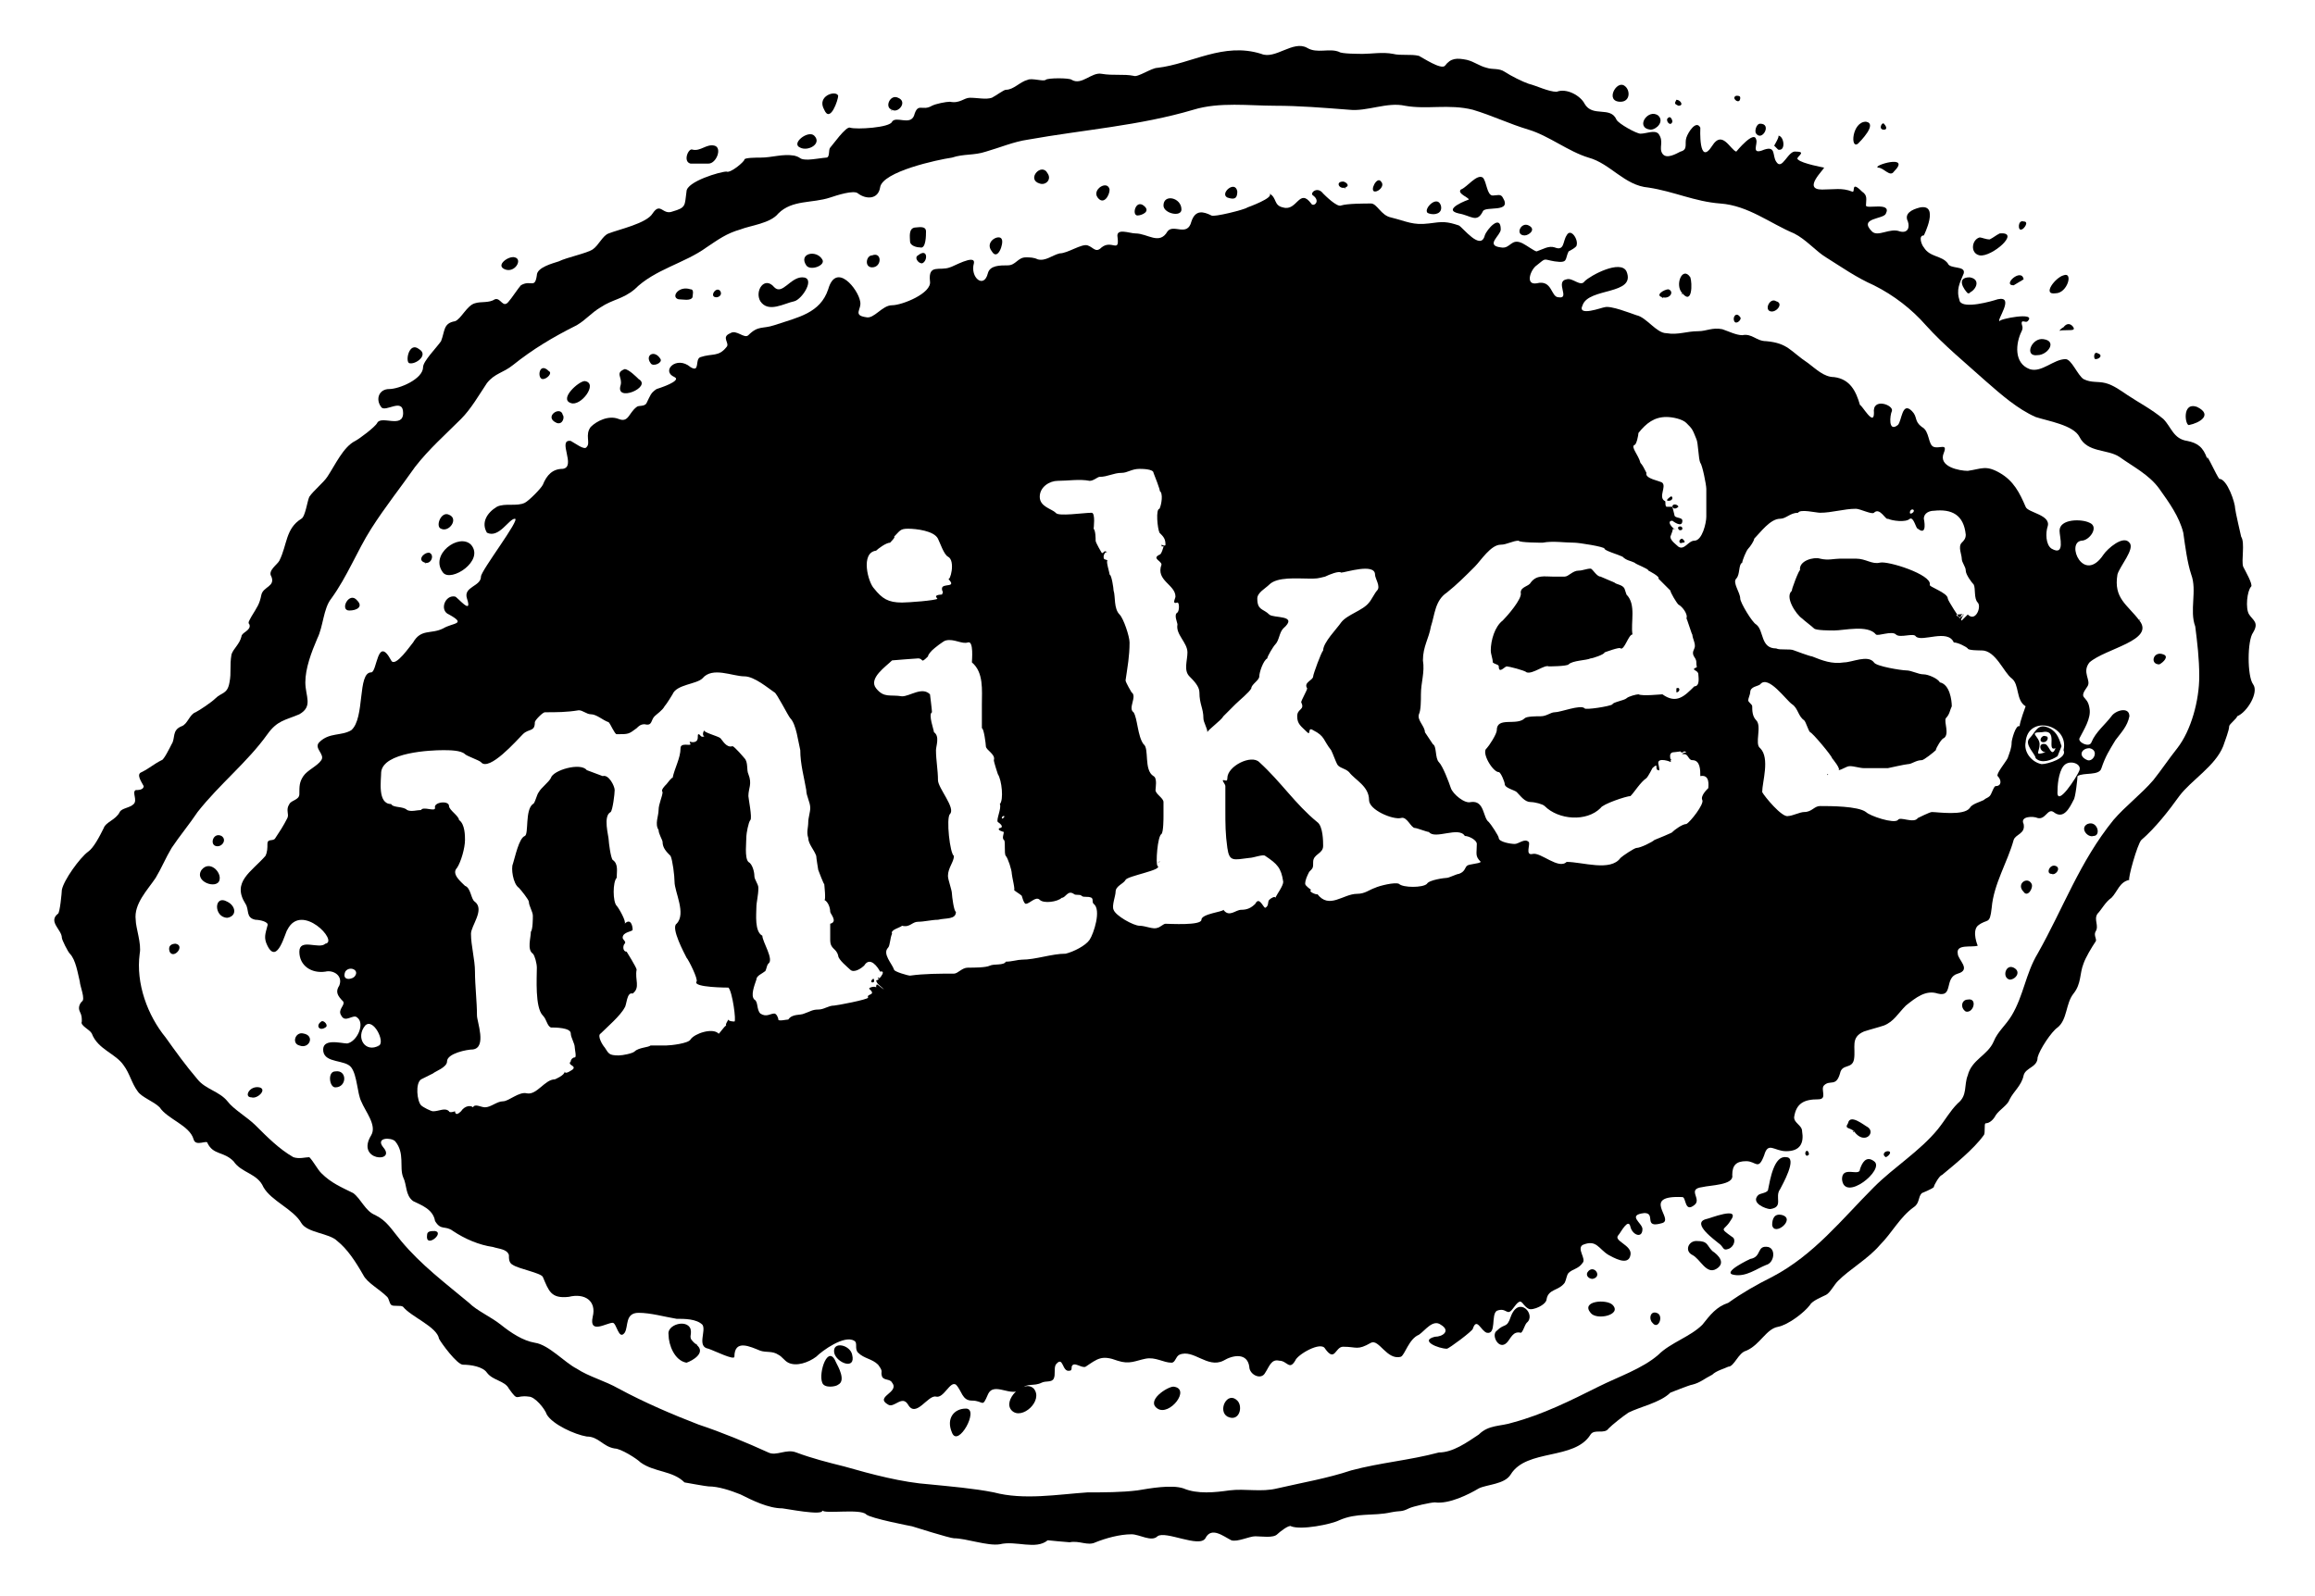 <?xml version="1.0" encoding="utf-8"?>
<!-- Generator: Adobe Illustrator 18.0.0, SVG Export Plug-In . SVG Version: 6.00 Build 0)  -->
<!DOCTYPE svg PUBLIC "-//W3C//DTD SVG 1.1//EN" "http://www.w3.org/Graphics/SVG/1.1/DTD/svg11.dtd">
<svg version="1.1" xmlns="http://www.w3.org/2000/svg" xmlns:xlink="http://www.w3.org/1999/xlink" x="0px" y="0px"
	 viewBox="0 0 116 80" enable-background="new 0 0 116 80" xml:space="preserve">
<g id="Layer_1">
	<g>
		<path d="M83.3,14.9c0.4,0.1,0.6-0.3,0.3-0.4C83.4,14.5,82.9,14.8,83.3,14.9C83.4,15,83.2,14.9,83.3,14.9z"/>
		<path d="M20.5,18.2c0.3,0.1,1-0.4,0.5-0.7C20.5,17.1,20.3,18.1,20.5,18.2z"/>
		<path d="M84.3,14.7c0.5,0.6,0.5-0.5,0.4-0.8C84.3,13.3,83.9,14.3,84.3,14.7C84.3,14.8,84.2,14.7,84.3,14.7z"/>
		<path d="M73.1,10.7c0.6,0.1,0.9,0.5,1.2-0.1c0.1-0.3,1.5,0.1,1-0.7c-0.1-0.2-0.3-0.1-0.5-0.1c-0.3,0-0.3-0.7-0.5-0.9
			c-0.3-0.2-0.8,0.5-1.1,0.6C73,9.7,73.6,9.9,73.6,10C73.6,10,72.2,10.5,73.1,10.7C73.2,10.7,73,10.7,73.1,10.7z"/>
		<path d="M76.4,11.8c0.2,0,0.6-0.3,0.2-0.5C76.2,11.1,75.9,11.8,76.4,11.8C76.4,11.8,76.2,11.8,76.4,11.8z"/>
		<path d="M71.6,10.7c0.3,0.1,0.7,0,0.6-0.4C72,9.7,71.2,10.6,71.6,10.7C71.7,10.8,71.6,10.7,71.6,10.7z"/>
		<path d="M88.7,15.6c0.3,0.1,0.7-0.4,0.3-0.5C88.7,14.9,88.4,15.5,88.7,15.6C88.9,15.7,88.7,15.6,88.7,15.6z"/>
		<path d="M10.8,42.4c0.3,0.1,0.6-0.3,0.3-0.5C10.7,41.7,10.5,42.3,10.8,42.4C10.9,42.4,10.8,42.4,10.8,42.4z"/>
		<path d="M8.8,47.3c-0.2,0-0.4,0.1-0.3,0.4C8.7,48.1,9.3,47.4,8.8,47.3C8.8,47.3,8.9,47.3,8.8,47.3z"/>
		<path d="M11,44.1c0.1-0.4-0.5-1-0.9-0.5C9.7,44.2,10.9,44.6,11,44.1z"/>
		<path d="M68.9,9.6c0.2,0,0.5-0.3,0.3-0.5C69,8.8,68.6,9.6,68.9,9.6C69,9.6,68.9,9.6,68.9,9.6z"/>
		<path d="M11.4,45.2c-0.7-0.4-0.7,0.8,0,0.8C11.9,45.9,11.8,45.4,11.4,45.2z"/>
		<path d="M86.9,16.1c0.1,0.2,0.4-0.1,0.3-0.2C87,15.6,86.8,15.9,86.9,16.1C86.9,16.1,86.9,16.1,86.9,16.1z"/>
		<path d="M46,12.8c-0.2,0.1,0,0.4,0.2,0.4C46.5,13.1,46.5,12.4,46,12.8C46,12.8,46.1,12.7,46,12.8z"/>
		<path d="M67.4,9.4c0.3-0.1,0-0.3-0.1-0.3C66.9,9.1,67.1,9.5,67.4,9.4C67.5,9.4,67.3,9.5,67.4,9.4z"/>
		<path d="M40.4,13.3c0.2,0.3,1,0,0.8-0.3C40.9,12.5,40,12.7,40.4,13.3C40.5,13.3,40.4,13.2,40.4,13.3z"/>
		<path d="M43.7,13.4c0.5,0,0.5-0.8,0-0.6C43.4,12.8,43.3,13.4,43.7,13.4C43.8,13.4,43.6,13.4,43.7,13.4z"/>
		<path d="M49.7,12.6c0.3,0.5,0.6-0.4,0.5-0.6C50.1,11.7,49.3,12.1,49.7,12.6C49.7,12.6,49.6,12.5,49.7,12.6z"/>
		<path d="M45.6,12.1c0,0.2,0.3,0.3,0.5,0.3c0.3,0.1,0.3-0.6,0.3-0.8c0-0.3-0.4-0.2-0.5-0.2C45.5,11.4,45.6,11.9,45.6,12.1z"/>
		<path d="M61.5,9.9C61.8,10,62,10,62,9.6C61.9,9,61.1,9.7,61.5,9.9C61.6,9.9,61.5,9.9,61.5,9.9z"/>
		<path d="M52.1,9.2c0.3,0.1,0.6-0.2,0.4-0.5C52.2,8.1,51.4,9,52.1,9.2C52.2,9.2,52,9.2,52.1,9.2z"/>
		<path d="M58.3,10.3c0,0.4,0.9,0.6,0.9,0.2C59.2,9.9,58.3,9.7,58.3,10.3z"/>
		<path d="M55,9.9c0.3,0.4,0.6-0.1,0.6-0.4C55.5,9,54.7,9.5,55,9.9C55,10,55,9.9,55,9.9z"/>
		<path d="M57,10.8c0.2,0,0.7-0.2,0.3-0.5C56.9,10,56.7,10.8,57,10.8C57.1,10.8,57,10.8,57,10.8z"/>
		<path d="M101.3,11.5c0.1,0,0.4-0.4,0.1-0.4C101.1,11,101.1,11.6,101.3,11.5z"/>
		<path d="M99.2,12.8c0.6,0.1,2.1-1.2,1-1.1c-0.2,0.1-0.3,0.2-0.5,0.3c-0.2,0-0.4-0.1-0.5-0.1C98.8,12,98.7,12.7,99.2,12.8z"/>
		<path d="M98.6,14.7c0.4-0.1,0.7-0.7,0.1-0.8C98,13.9,98.4,14.5,98.6,14.7C98.9,14.7,98.5,14.6,98.6,14.7z"/>
		<path d="M38.1,15.1c0.4,0.6,1.2,0.1,1.7,0c0.4-0.1,1.1-1.2,0.4-1.2c-0.6,0-1,0.9-1.4,0.5C38.3,13.8,37.8,14.6,38.1,15.1
			C38.2,15.3,38.1,15.1,38.1,15.1z"/>
		<path d="M100.9,14.3c0,0,0.5-0.3,0.5-0.3C101.3,13.4,100.3,14.3,100.9,14.3z"/>
		<path d="M93.1,7.2c0.1-0.1,1-1,0.4-1.1C92.8,6.1,92.7,7.5,93.1,7.2C93.3,7,92.9,7.3,93.1,7.2z"/>
		<path d="M94.1,8.4c0.3,0,0.6,0.5,0.8,0.2C95.8,7.7,93.8,8.3,94.1,8.4z"/>
		<path d="M94.4,6.5c0.2,0,0.1-0.2,0-0.3C94.3,6.1,94.1,6.5,94.4,6.5z"/>
		<path d="M105,18c0.2,0,0.4-0.2,0.1-0.3C104.9,17.6,104.9,18,105,18C105.1,18,105,18,105,18z"/>
		<path d="M109.7,21.3c0.5-0.1,1.2-0.5,0.4-0.9C109.3,20.1,109.5,21.4,109.7,21.3C109.9,21.3,109.6,21.3,109.7,21.3z"/>
		<path d="M25.3,13.5c0.5,0.2,0.9-0.5,0.5-0.6C25.5,12.8,24.8,13.3,25.3,13.5C25.5,13.5,25.2,13.4,25.3,13.5z"/>
		<path d="M103,14.7c0.6,0,0.9-1.1,0.4-0.9C103,13.9,102.3,14.8,103,14.7z"/>
		<path d="M102.1,17.8c0.5,0,1-0.7,0.3-0.8C101.8,16.9,101.4,17.9,102.1,17.8C102.4,17.8,101.8,17.8,102.1,17.8z"/>
		<path d="M103.4,16.4c0,0-0.2,0.1-0.2,0.2c0-0.1,0.7,0,0.7-0.1C104,16.5,103.7,16,103.4,16.4z"/>
		<path d="M44.7,5.5C45,5.7,45.5,5.1,45,4.9C44.6,4.7,44.3,5.4,44.7,5.5C44.7,5.6,44.6,5.5,44.7,5.5z"/>
		<path d="M41.3,5.5C41.6,6.2,42,5,42,4.8C41.9,4.5,40.9,4.8,41.3,5.5z"/>
		<path d="M81.2,5.1c0.5,0,0.5-0.6,0.2-0.8C81,4,80.4,5.1,81.2,5.1C81.4,5.1,81,5.1,81.2,5.1z"/>
		<path d="M34.6,8.2c0.2,0,0.7,0,0.9,0c0.4,0,0.7-0.8,0.3-0.9c-0.4-0.1-0.7,0.3-1.1,0.2C34.5,7.4,34.2,8.1,34.6,8.2
			C34.7,8.2,34.6,8.1,34.6,8.2z"/>
		<path d="M40.1,7.4c0.4,0.2,1.1-0.2,0.7-0.6C40.5,6.5,39.6,7.2,40.1,7.4z"/>
		<path d="M89.1,7.5c0.4,0.1,0.3-0.7,0-0.7c0.1,0-0.2,0.5-0.2,0.5C88.9,7.3,89,7.4,89.1,7.5z"/>
		<path d="M82.7,6.5c0.3,0,0.7-0.4,0.4-0.7C82.6,5.4,81.9,6.4,82.7,6.5C82.9,6.5,82.5,6.5,82.7,6.5z"/>
		<path d="M88,6.7c0.3,0.4,0.8-0.5,0.2-0.5C88,6.2,87.9,6.6,88,6.7z"/>
		<path d="M88,6.9C88,6.9,88,6.9,88,6.9C88,6.9,88,6.9,88,6.9z"/>
		<path d="M84.1,5.3C84.4,5.3,84.2,5,84,5C83.9,5.2,83.9,5.2,84.1,5.3z"/>
		<path d="M87.2,4.9c0-0.1-0.1-0.1-0.2-0.1C86.7,4.9,87.2,5.3,87.2,4.9C87.1,4.9,87.2,5.1,87.2,4.9z"/>
		<path d="M83.8,6.1c0-0.1-0.1-0.3-0.2-0.2C83.4,6,83.7,6.4,83.8,6.1z"/>
		<path d="M31.1,19.3c-0.3,0.9,1.6,0.1,0.9-0.3c-0.1-0.1-0.5-0.5-0.7-0.5C30.8,18.7,31.2,18.9,31.1,19.3
			C31.1,19.3,31.1,19.3,31.1,19.3z"/>
		<path d="M93.9,58.2c-0.4-0.3-0.6,0.1-0.7,0.4c0,0.4-0.9-0.2-0.9,0.5C92.4,60.3,94.5,58.6,93.9,58.2C93.9,58.2,93.9,58.2,93.9,58.2
			z"/>
		<path d="M80.8,65.4c-0.3-0.3-1.6-0.2-1.1,0.4C80,66.2,81.3,65.9,80.8,65.4C80.8,65.4,80.8,65.4,80.8,65.4z"/>
		<path d="M90.5,57.7c-0.1,0.1,0,0.3,0.1,0.2C90.7,57.9,90.6,57.6,90.5,57.7C90.4,57.8,90.5,57.7,90.5,57.7z"/>
		<path d="M94.6,57.7c-0.2,0-0.3,0.2-0.1,0.3C94.7,57.9,94.8,57.7,94.6,57.7C94.5,57.6,94.6,57.7,94.6,57.7z"/>
		<path d="M98.6,50.1c-0.3,0-0.4,0.4-0.1,0.6C98.9,50.8,99.1,50,98.6,50.1C98.6,50.1,98.7,50.1,98.6,50.1z"/>
		<path d="M92.9,56.7c0.5,0.7,1.1,0.1,0.7-0.2c-0.2-0.1-0.9-0.7-1-0.2C92.4,56.6,92.7,56.5,92.9,56.7C92.9,56.8,92.8,56.7,92.9,56.7
			z"/>
		<path d="M83,65.8c-0.3-0.1-0.4,0.3-0.2,0.5C83.1,66.7,83.4,65.9,83,65.8C82.9,65.8,83,65.8,83,65.8z"/>
		<path d="M85.8,62.7c-0.3-0.3-0.2-0.5-0.8-0.5c-0.4,0-0.6,0.5-0.2,0.7c0.4,0.2,0.7,1,1.2,0.7C86.5,63.3,86.1,62.9,85.8,62.7
			C85.8,62.7,85.9,62.8,85.8,62.7z"/>
		<path d="M86.8,62c-0.7-0.5-0.4-0.3-0.1-0.8c0.6-0.8-1.1-0.1-1.2-0.1c-0.8,0.2,0.5,1.1,0.6,1.2c0.3,0.2,0.2,0.4,0.5,0.3
			C86.9,62.5,87,62.1,86.8,62C86.7,61.9,86.8,62,86.8,62z"/>
		<path d="M88.6,62.5c-0.6-0.1-0.3,0.5-0.9,0.6c0,0-1.5,0.7-0.8,0.8c0.6,0.1,1.1-0.3,1.6-0.5C88.9,63.3,89,62.6,88.6,62.5
			C88.5,62.5,88.7,62.5,88.6,62.5z"/>
		<path d="M89.3,60.9c-0.4-0.1-0.5,0.2-0.5,0.5C88.9,62,90,61.1,89.3,60.9C89.2,60.9,89.4,60.9,89.3,60.9z"/>
		<path d="M89.5,58c-0.6-0.1-0.8,1.1-0.9,1.6c0,0.2-0.4,0.2-0.5,0.3c-0.4,0.4,0.4,0.7,0.6,0.7c0.7-0.1,0.2-0.6,0.5-1
			C89.3,59.4,90.1,58,89.5,58C89.4,58,89.6,58,89.5,58z"/>
		<path d="M16.3,51.5c0.2-0.1-0.1-0.4-0.2-0.3C15.8,51.4,16,51.7,16.3,51.5C16.3,51.5,16.2,51.6,16.3,51.5z"/>
		<path d="M108.4,32.8c-0.5-0.2-0.7,0.5-0.2,0.5C108.4,33.2,108.7,32.9,108.4,32.8C108.2,32.7,108.4,32.8,108.4,32.8z"/>
		<path d="M75.9,65.5C75.9,65.4,75.9,65.5,75.9,65.5C75.9,65.5,75.9,65.5,75.9,65.5z"/>
		<path d="M112.9,34.3c-0.3-0.4-0.3-2.2,0-2.6c0.3-0.5,0-0.6-0.2-0.9c-0.2-0.3-0.1-1.2,0.1-1.4c0.1-0.1-0.3-0.8-0.4-1
			c-0.1-0.3,0.1-1.2-0.1-1.5c0,0-0.3-1.3-0.3-1.4c0-0.3-0.4-1.5-0.8-1.5c-0.2-0.3-0.4-0.8-0.6-1.1c0,0,0,0.1,0,0.1
			c-0.2-0.6-0.5-0.8-1-0.9c-0.7-0.1-0.8-0.7-1.2-1.1c-0.6-0.5-1.2-0.8-1.8-1.2c-0.3-0.2-0.7-0.5-1.1-0.6c-0.4-0.1-0.7,0-1.1-0.2
			c-0.3-0.2-0.6-1-0.9-1c-0.6,0-1.2,0.7-1.8,0.5c-0.8-0.3-0.7-1.3-0.4-1.9c0.1-0.2,0-0.3,0-0.4c0-0.2,0.2,0,0.3-0.1
			c0.5-0.5-1.5-0.1-1.4,0c-0.2,0,0.8-1.3-0.1-1.1c-0.3,0.1-1.7,0.5-1.9,0.1c-0.2-0.6,0-0.9,0.2-1.4c0.1-0.4-0.7-0.2-0.8-0.5
			c-0.3-0.4-0.9-0.3-1.2-0.8c-0.1-0.1-0.3-0.6,0-0.6c0,0,0.8-1.6-0.2-1.4c-0.4,0.1-0.8,0.3-0.6,0.7c0.1,0.3,0,0.6-0.4,0.5
			c-0.5-0.2-1.1,0.3-1.4,0c-0.7-0.7,0.6-0.6,0.7-0.9c0.3-0.6-1-0.2-1-0.4c0-0.3,0.1-0.5-0.2-0.7C92.7,9,93,9.7,92.8,9.6
			c-0.5-0.2-0.9-0.1-1.5-0.1c-1,0,0.1-1,0.1-1.1c0,0-1.1-0.2-1.3-0.4c-0.2-0.1,0.5-0.4-0.1-0.4c-0.4-0.1-0.7,1-1,0.5
			c-0.2-0.3,0-0.8-0.6-0.6C87.7,7.8,88.1,7.2,88,7c-0.1-0.5-1,0.6-1,0.6c-0.3-0.1-0.7-1.1-1.2-0.3c-0.7,1.1-0.6-0.9-0.6-0.9
			C85,6,84.6,6.6,84.5,6.9c-0.1,0.3,0.1,0.6-0.3,0.7C84,7.7,83.5,8,83.3,7.7c-0.2-0.3,0.1-0.6-0.2-1c-0.2-0.2-0.6,0-0.9,0
			C82,6.7,81.1,6.2,81,6c-0.3-0.7-1.2-0.1-1.6-0.8c-0.2-0.4-0.9-0.8-1.4-0.6c-0.4,0-1-0.3-1.4-0.4c-0.3-0.1-0.9-0.4-1.2-0.6
			c-0.3-0.2-0.6-0.1-0.9-0.2c-0.4-0.1-0.6-0.3-1-0.4c-0.5-0.1-0.8-0.1-1.1,0.3c-0.2,0.2-1.1-0.4-1.3-0.5c-0.4-0.1-0.9,0-1.3-0.1
			c-0.5-0.1-1.1,0-1.5,0c-0.2,0-1.1,0-1.2-0.1c-0.5-0.2-1.1,0.1-1.6-0.2c-0.7-0.4-1.6,0.6-2.3,0.3c-1.9-0.6-3.5,0.5-5.2,0.7
			c-0.3,0-1,0.5-1.2,0.4c-0.5-0.1-1,0-1.6-0.1c-0.5-0.1-1,0.6-1.5,0.3c-0.1-0.1-1.2-0.1-1.3,0c-0.1,0.1-0.7-0.1-0.9,0
			c-0.4,0.1-0.7,0.5-1.1,0.5c-0.1,0-0.5,0.3-0.7,0.4c-0.3,0.1-0.7,0-1.1,0c-0.3,0-0.5,0.3-1,0.2c-0.2,0-0.7,0.1-0.9,0.2
			c-0.5,0.3-0.7-0.2-0.9,0.5c-0.2,0.5-0.9,0-1.1,0.3c-0.1,0.3-1.8,0.4-2.1,0.3c-0.2-0.1-0.9,0.9-1,1c-0.1,0.1,0,0.5-0.2,0.5
			c-0.1,0-0.7,0.1-0.9,0.1c-0.5,0-0.3-0.1-0.7-0.2c-0.6-0.1-1.1,0.1-1.7,0.1c-0.2,0-0.8,0-0.8,0.1c0,0.1-0.7,0.7-0.9,0.6
			c-0.3,0-2,0.5-2,1c-0.1,0.7,0,0.8-0.7,1c-0.5,0.2-0.6-0.5-1,0.1c-0.3,0.5-1.7,0.8-2.2,1c-0.3,0.1-0.5,0.6-0.8,0.8
			c-0.3,0.2-1.3,0.4-1.7,0.6c-0.3,0.1-1.1,0.3-1.1,0.7c-0.1,0.7-0.3,0.2-0.8,0.5c-0.1,0.1-0.5,0.7-0.6,0.8c-0.3,0.4-0.4-0.2-0.7-0.1
			c-0.3,0.2-0.7,0.1-1,0.2c-0.4,0.1-0.7,0.8-1,0.9c-0.6,0.1-0.5,0.5-0.7,1c-0.2,0.3-0.9,1-0.9,1.3c0,0.6-1.2,1.1-1.7,1.1
			c-0.5,0-0.7,0.5-0.4,0.9c0.2,0.3,1.1-0.5,1.1,0.3c0,0.8-1.1,0.1-1.3,0.5c-0.1,0.2-0.9,0.8-1.1,0.9c-0.6,0.3-1,1.2-1.4,1.8
			c-0.2,0.3-0.7,0.7-0.9,1c-0.1,0.2-0.2,1-0.4,1.1c-0.8,0.5-0.7,1.3-1.1,2.1c-0.1,0.2-0.6,0.5-0.4,0.8c0.2,0.5-0.4,0.5-0.5,0.9
			c-0.1,0.5-0.2,0.6-0.5,1.1c-0.1,0.2-0.2,0.3-0.1,0.4c0.1,0.3-0.4,0.4-0.4,0.6c-0.1,0.4-0.4,0.6-0.5,0.9c-0.1,0.6,0,0.9-0.1,1.4
			c-0.1,0.6-0.4,0.5-0.7,0.8c-0.2,0.2-0.8,0.6-1,0.7c-0.3,0.1-0.4,0.6-0.7,0.7c-0.5,0.2-0.3,0.6-0.5,0.9c-0.1,0.2-0.4,0.8-0.5,0.8
			c-0.4,0.2-0.6,0.4-1,0.6c-0.3,0.1,0,0.5,0.1,0.7c0,0.2-0.3,0.2-0.4,0.2c-0.2,0.1,0.1,0.5-0.1,0.7c-0.2,0.2-0.6,0.2-0.7,0.4
			c-0.2,0.4-0.7,0.5-0.8,0.8c-0.2,0.4-0.5,1-0.8,1.2c-0.4,0.3-1.2,1.4-1.3,1.9c0,0.1-0.1,1.2-0.2,1.2c-0.5,0.4,0.2,0.8,0.2,1.2
			c0,0.1,0.3,0.7,0.4,0.8c0.3,0.3,0.4,1,0.5,1.4c0,0.2,0.3,0.9,0.1,1c-0.1,0.1-0.2,0.3-0.1,0.5c0.1,0.2,0.1,0.3,0.1,0.5
			c-0.1,0.2,0.4,0.4,0.5,0.6c0.3,0.8,1.2,1,1.6,1.6c0.3,0.4,0.4,0.9,0.7,1.3c0.2,0.3,0.8,0.5,1.1,0.8c0.4,0.6,1.5,0.9,1.7,1.6
			c0.1,0.4,0.7,0,0.7,0.2c0.3,0.6,0.8,0.4,1.3,0.9c0.4,0.6,1.2,0.6,1.5,1.3c0.4,0.7,1.5,1.1,1.9,1.8c0.3,0.5,1.4,0.5,1.8,0.9
			c0.5,0.4,0.9,1,1.3,1.7c0.2,0.4,0.8,0.7,1.2,1.1c0.1,0.1,0.1,0.3,0.2,0.4c0.1,0.1,0.5,0,0.6,0.1c0.4,0.5,1.7,1,1.8,1.6
			c0.1,0.2,0.9,1.3,1.2,1.3c0.4,0,1,0.1,1.2,0.4c0.3,0.4,0.9,0.4,1.1,0.8c0.5,0.7,0.3,0.3,1,0.4c0.3,0,0.8,0.6,0.9,0.9
			c0.3,0.5,1.4,1,2,1.1c0.6,0,0.8,0.5,1.4,0.6c0.3,0,1.1,0.5,1.3,0.7c0.7,0.5,1.6,0.4,2.2,1c0,0,1.1,0.2,1.2,0.2
			c0.5,0,1.1,0.2,1.6,0.4c0.6,0.3,1.4,0.7,2.1,0.7c0.1,0,2.1,0.4,2,0.1c0.1,0.2,1.9-0.1,2.2,0.2c0.2,0.2,2.3,0.6,2.3,0.6
			c0,0,1.9,0.6,2.1,0.6c0.6,0,1.7,0.4,2.3,0.3c0.8-0.2,1.8,0.3,2.4-0.2c0,0,1,0.1,1.1,0.1c0.5-0.1,0.9,0.2,1.3,0
			c0.5-0.2,1.2-0.4,1.8-0.4c0.4,0,1,0.4,1.3,0.1c0.4-0.3,2.1,0.6,2.4,0.1c0.3-0.6,0.9-0.1,1.3,0.1c0.3,0.1,0.9-0.2,1.2-0.2
			c0.3,0,0.9,0.1,1.1-0.1c0.1-0.1,0.6-0.5,0.7-0.4c0.5,0.2,2-0.1,2.4-0.3c0.9-0.4,1.7-0.2,2.6-0.4c0.5-0.1,0.5,0,0.9-0.2
			c0.2-0.1,1.1-0.3,1.3-0.3c0.7,0.1,1.7-0.4,2.2-0.7c0.4-0.2,1.3-0.2,1.6-0.7c0.8-1.3,3.2-0.7,4-2c0.2-0.3,0.7,0,0.9-0.3
			c0.2-0.2,0.7-0.6,1-0.8c0.6-0.3,1.6-0.5,2.1-1c0,0,1-0.4,1.1-0.4c0.4-0.1,0.6-0.3,1-0.5c0.2-0.2,0.6-0.3,0.8-0.4
			c0.3,0,0.5-0.7,0.9-0.8c0.7-0.3,1-1.1,1.6-1.2c0.5-0.1,1.3-0.7,1.6-1.1c0.1-0.2,0.6-0.4,0.8-0.5c0.2-0.1,0.4-0.5,0.6-0.7
			c0.6-0.6,1.5-1.1,2.1-1.8c0.6-0.6,1-1.4,1.7-1.9c0.3-0.2,0.2-0.5,0.4-0.7c0,0,0.5-0.2,0.6-0.3c0-0.1,0.3-0.6,0.4-0.6
			c0.6-0.5,1.6-1.3,2.1-2c0.1-0.1,0-0.6,0.1-0.6c0.2,0,0.4-0.2,0.5-0.4c0.2-0.3,0.6-0.5,0.7-0.8c0.2-0.4,0.6-0.7,0.7-1.2
			c0.1-0.4,0.7-0.4,0.7-0.9c0.1-0.4,0.7-1.3,1-1.5c0.5-0.4,0.4-1.2,0.8-1.7c0.4-0.5,0.3-1,0.5-1.5c0.1-0.3,0.4-0.8,0.6-1.1
			c0.1-0.1-0.1-0.3,0-0.5c0.2-0.3-0.1-0.6,0.1-0.9c0.2-0.2,0.4-0.6,0.7-0.8c0.3-0.3,0.4-0.8,0.9-0.9c-0.1,0,0.4-1.8,0.6-2
			c0.7-0.6,1.4-1.5,1.9-2.2c0.6-0.8,1.8-1.5,2.2-2.5c0.1-0.3,0.3-0.8,0.3-1c0-0.1,0.4-0.4,0.4-0.5C112.6,35.7,113.2,34.7,112.9,34.3
			C112.8,34.2,113,34.4,112.9,34.3z M110.2,33.9c0,1.2-0.4,2.7-1.1,3.6c-0.4,0.5-0.8,1.1-1.2,1.6c-0.6,0.7-1.4,1.3-2,2
			c-1.7,2.1-2.5,4.4-3.8,6.7c-0.6,1-0.7,2.1-1.3,3.1c-0.3,0.5-0.7,0.8-0.9,1.3c-0.3,0.7-1.1,0.9-1.3,1.7c-0.2,0.5,0,1-0.5,1.4
			c-0.4,0.4-0.6,0.8-1,1.3c-0.9,1.1-2.2,1.9-3.2,2.9c-1.6,1.6-3,3.4-5.1,4.5c-0.8,0.4-1.5,0.8-2.2,1.3c-0.6,0.2-0.9,0.6-1.3,1.1
			c-0.6,0.6-1.6,0.9-2.2,1.5c-0.8,0.7-2,1.1-3,1.6c-1.4,0.7-2.8,1.4-4.3,1.8c-0.6,0.2-1.2,0.1-1.7,0.6c-0.6,0.4-1.3,0.9-2,0.9
			c-1.5,0.4-2.9,0.5-4.4,0.9c-1.2,0.4-2.4,0.6-3.7,0.9c-0.8,0.2-1.6,0-2.4,0.1c-0.7,0.1-1.6,0.2-2.3-0.1c-0.6-0.2-1.7,0-2.3,0.1
			c-0.8,0.1-1.7,0.1-2.5,0.1c-1.5,0.1-3.2,0.4-4.7,0c-1-0.2-2.2-0.3-3.2-0.4c-1.4-0.1-2.9-0.5-4.3-0.9c-0.8-0.2-1.6-0.4-2.4-0.7
			c-0.5-0.2-1,0.2-1.4,0c-1.1-0.5-2.3-1-3.5-1.4c-1.3-0.5-2.7-1.1-4-1.8c-0.7-0.4-1.5-0.6-2.1-1c-0.6-0.3-1.4-1.2-2.1-1.3
			c-0.6-0.1-1.2-0.5-1.7-0.9c-0.5-0.4-1.2-0.7-1.6-1.1c-1.2-1-2.4-1.9-3.4-3.1c-0.5-0.6-0.7-1-1.3-1.3c-0.5-0.2-0.7-0.8-1.1-1.1
			c-0.6-0.3-1.1-0.5-1.6-1c-0.2-0.2-0.4-0.6-0.6-0.8C15.3,58,15,58.1,14.7,58c-0.7-0.4-1.3-1-1.9-1.6c-0.4-0.4-1.1-0.8-1.4-1.2
			c-0.4-0.5-1.1-0.6-1.5-1.1c-0.6-0.7-1.1-1.4-1.6-2.1c-0.9-1.1-1.5-2.7-1.3-4.2c0.1-0.5-0.2-1.3-0.2-1.7c-0.1-0.8,0.6-1.5,1-2.1
			c0.3-0.5,0.5-1,0.8-1.5c0.4-0.6,0.9-1.2,1.3-1.8c1.1-1.4,2.5-2.5,3.5-3.9c0.5-0.7,0.9-0.7,1.6-1c0.7-0.4,0.3-0.9,0.3-1.6
			c0-0.7,0.3-1.5,0.6-2.2c0.3-0.6,0.3-1.5,0.7-2c0.8-1.1,1.3-2.4,2-3.5c0.7-1.1,1.5-2.1,2.2-3.1c0.7-0.9,1.5-1.6,2.3-2.4
			c0.5-0.5,0.9-1.2,1.3-1.8c0.4-0.5,0.8-0.5,1.3-0.9c1-0.8,2-1.4,3.2-2c0.5-0.3,0.7-0.6,1.2-0.9c0.6-0.4,1.1-0.4,1.7-0.9
			c1-1,2.5-1.3,3.6-2.1c0.6-0.4,1-0.7,1.7-0.9c0.5-0.2,1.5-0.3,1.9-0.8c0.7-0.7,1.7-0.5,2.6-0.8c0.3-0.1,1.2-0.4,1.4-0.2
			c0.4,0.3,1,0.3,1.1-0.3c0.1-0.8,2.9-1.4,3.6-1.5c0.6-0.2,1.1-0.1,1.7-0.3c0.7-0.2,1.4-0.5,2.1-0.6c2.8-0.5,5.6-0.7,8.3-1.5
			c1.3-0.4,2.8-0.2,4.1-0.2c1.2,0,2.4,0.1,3.7,0.2c0.9,0.1,1.9-0.4,2.8-0.2c1.1,0.2,2.2-0.1,3.4,0.2c1,0.3,1.8,0.7,2.8,1
			c1,0.3,2,1.1,3,1.4c1.1,0.3,1.8,1.4,3,1.5c1.3,0.2,2.3,0.7,3.6,0.8c1.4,0.1,2.5,1,3.7,1.5c0.6,0.3,1.1,0.9,1.6,1.2
			c0.8,0.5,1.5,1,2.4,1.4c1,0.5,1.9,1.2,2.6,2c0.9,1,2,1.9,3,2.8c0.8,0.7,1.6,1.4,2.5,1.8c0.6,0.2,1.9,0.4,2.2,1
			c0.4,0.8,1.4,0.6,2,1c0.7,0.5,1.5,0.9,2,1.6c0.5,0.7,1,1.4,1.2,2.2c0.1,0.7,0.2,1.5,0.4,2.1c0.3,0.8-0.1,1.8,0.2,2.6
			C110.1,32.2,110.2,33,110.2,33.9C110.2,34.1,110.2,33.8,110.2,33.9z"/>
		<path d="M100.9,48.5c-0.4-0.2-0.6,0.5-0.2,0.6C101,49.1,101.3,48.7,100.9,48.5C100.8,48.5,101,48.6,100.9,48.5z"/>
		<path d="M103,43.4c-0.3-0.1-0.5,0.4-0.2,0.4C103,43.9,103.3,43.5,103,43.4C102.9,43.4,103,43.4,103,43.4z"/>
		<path d="M75.7,66c-0.2,0.6-0.3,0.3-0.7,0.7c-0.3,0.2,0.1,1,0.5,0.6c0.2-0.2,0.3-0.6,0.7-0.5c0.1,0,0.2-0.4,0.3-0.5
			C77,65.9,76.1,64.9,75.7,66z"/>
		<path d="M101.8,44.3c-0.2-0.4-0.8,0-0.4,0.4C101.6,45,101.9,44.5,101.8,44.3C101.8,44.2,101.8,44.3,101.8,44.3z"/>
		<path d="M104.6,41.3c-0.4,0.2,0,0.7,0.3,0.6C105.3,41.9,105.1,41.1,104.6,41.3C104.5,41.4,104.7,41.3,104.6,41.3z"/>
		<path d="M22.2,28.7c0.4,0.5,2.1-0.6,1.4-1.4C23,26.7,21.5,27.8,22.2,28.7C22.3,28.8,22.2,28.6,22.2,28.7z"/>
		<path d="M22.1,26.5c0.4,0.2,0.9-0.5,0.4-0.7C22.1,25.6,21.8,26.4,22.1,26.5C22.2,26.5,22.1,26.5,22.1,26.5z"/>
		<path d="M35.9,14.9c0.1,0,0.3-0.1,0.2-0.3C35.9,14.3,35.5,14.9,35.9,14.9C35.9,14.9,35.9,14.9,35.9,14.9z"/>
		<path d="M21.3,28.2c0.3,0.1,0.5-0.4,0.2-0.5C21.2,27.7,20.9,28.1,21.3,28.2C21.5,28.3,21.2,28.2,21.3,28.2z"/>
		<path d="M17.5,30.6c0.4,0,0.7-0.2,0.4-0.5C17.5,29.6,17,30.6,17.5,30.6C17.6,30.6,17.4,30.6,17.5,30.6z"/>
		<path d="M27.2,19c0.2,0,0.5-0.3,0.3-0.4C27,18.1,26.9,19,27.2,19C27.3,19,27.2,19,27.2,19z"/>
		<path d="M32.6,18.2c0.1,0.2,0.6,0,0.5-0.2C32.8,17.5,32.3,17.8,32.6,18.2C32.6,18.2,32.6,18.1,32.6,18.2z"/>
		<path d="M34,15c0.2,0,0.6,0.1,0.7-0.1c0-0.1,0.1-0.4-0.1-0.4C34,14.3,33.6,14.9,34,15C34.1,15,33.9,15,34,15z"/>
		<path d="M13,54.5c-0.5-0.1-0.8,0.5-0.4,0.5C12.9,55.1,13.4,54.6,13,54.5C12.9,54.5,13,54.5,13,54.5z"/>
		<path d="M28.6,20.2c0.5,0.2,1.4-1,0.7-1.1C29,19.1,28,20,28.6,20.2C28.7,20.2,28.5,20.1,28.6,20.2z"/>
		<path d="M27.9,21.2c0.3,0.1,0.4-0.3,0.3-0.4C28.1,20.3,27.2,20.9,27.9,21.2C28,21.2,27.8,21.1,27.9,21.2z"/>
		<path d="M62,70.2c-0.5-0.5-1,0.5-0.5,0.8C62.1,71.3,62.3,70.5,62,70.2C61.9,70.1,62.1,70.3,62,70.2z"/>
		<path d="M42.7,67.9c-0.1-0.5-1-0.7-0.9-0.1C41.9,68.3,42.9,68.7,42.7,67.9z"/>
		<path d="M51.8,69.6c-0.5-0.5-1.6,0.6-1.1,1.1C51.2,71.2,52.3,70.2,51.8,69.6z"/>
		<path d="M15.2,51.8c-0.4-0.1-0.6,0.5-0.2,0.6C15.5,52.6,15.8,51.9,15.2,51.8C15.1,51.8,15.3,51.8,15.2,51.8z"/>
		<path d="M58.8,69.5c-0.3,0-1.4,0.7-0.8,1.1C58.6,71,59.7,69.6,58.8,69.5C58.8,69.5,58.9,69.5,58.8,69.5z"/>
		<path d="M48.4,70.6c-0.6,0-1,0.5-0.7,1.2C48,72.6,49.1,70.6,48.4,70.6z"/>
		<path d="M79.8,64.1c0.5-0.1,0.1-0.7-0.2-0.4C79.4,63.9,79.6,64.1,79.8,64.1C79.9,64.1,79.8,64.1,79.8,64.1z"/>
		<path d="M16.8,53.7c-0.4,0-0.3,0.8,0,0.8C17.4,54.5,17.4,53.6,16.8,53.7z"/>
		<path d="M21.8,61.7c-0.2,0-0.4,0-0.4,0.2C21.3,62.6,22.3,61.8,21.8,61.7z"/>
		<path d="M41.9,68.3c-0.4-1-0.9,0.5-0.7,1c0.1,0.3,0.7,0.2,0.8,0.1C42.4,69.2,42,68.5,41.9,68.3C41.8,68.2,41.9,68.5,41.9,68.3z"/>
		<path d="M34.9,67.4c-0.5-0.4-0.2-0.4-0.3-0.8c-0.2-0.5-1.2-0.2-1.1,0.3c0,0.5,0.3,1.3,0.9,1.4C34.7,68.2,35.4,67.8,34.9,67.4
			C34.8,67.3,35,67.4,34.9,67.4z"/>
		<g>
			<path d="M43.7,49.1c-0.1,0.1,0,0.2,0.1,0.1C43.8,49.1,43.8,49,43.7,49.1z"/>
			<path d="M58.1,43.2C57.9,43.3,58.2,43.1,58.1,43.2L58.1,43.2z"/>
			<path d="M75.1,33.4c0,0.4,0.3,0,0.4,0c0.1,0,0.9,0.2,1,0.3c0.3,0.1,0.9-0.4,1.1-0.3c0,0,0.9,0,1-0.1c0.2-0.2,0.9-0.2,1.1-0.3
				c0.1,0,0.7-0.2,0.7-0.3c0,0,0.8-0.3,0.8-0.2c0.2,0.1,0.4-0.7,0.6-0.7c-0.1-0.6,0.2-1.5-0.3-2c0,0-0.1-0.3-0.1-0.3
				c-0.1-0.2-0.4-0.2-0.5-0.3c0,0-0.7-0.3-0.7-0.3c-0.2,0-0.4-0.4-0.5-0.4c-0.2,0-0.4,0.1-0.6,0.1c-0.3,0-0.5,0.3-0.7,0.3
				c-0.2,0-0.4,0-0.6,0c-0.4,0-0.8-0.1-1.1,0.3c-0.1,0.2-0.5,0.2-0.5,0.5c0.1,0.3-0.7,1.2-0.9,1.4c-0.4,0.3-0.6,1-0.6,1.5
				c0,0.2,0.1,0.4,0.1,0.6C74.9,33.3,75.1,33.3,75.1,33.4z"/>
			<path d="M84.3,27.2c0.2,0,0.1-0.1,0-0.2C84.1,27,84.1,27.3,84.3,27.2z"/>
			<path d="M107.2,31.1C107.3,31.1,107.2,31,107.2,31.1L107.2,31.1z"/>
			<path d="M84.3,26.5c0-0.2-0.3-0.1-0.2,0C84.1,26.6,84.3,26.6,84.3,26.5z"/>
			<path d="M84.1,25.4c0-0.1-0.3-0.2-0.3,0C83.9,25.6,84.1,25.4,84.1,25.4z"/>
			<polygon points="19,52.4 19,52.4 19,52.4 			"/>
			<path d="M83.7,24.9c0,0-0.3,0.2-0.1,0.2C83.9,25.1,83.8,24.8,83.7,24.9z"/>
			<path d="M84,34.7c0.2,0,0.2-0.3,0-0.2C84,34.5,84,34.7,84,34.7z"/>
			<path d="M102.7,36.5c-0.6-0.3-0.7,0.2-1,0.5c-0.3,0.3,0.3,0.8,0.3,1c0.3,0.3,0.8,0.1,1.1-0.1c0,0,0.2-0.5,0.2-0.5
				C103.2,37.1,103.1,36.7,102.7,36.5z M102.5,37.3c-0.4-0.1-0.3,0.4,0,0.4c-0.6,0.2-0.3,0-0.3-0.4c0-0.4-0.6-0.6,0.1-0.6
				c0.9-0.2,0.2,1,0.7,0.8C102.8,38,102.7,37.4,102.5,37.3z"/>
			<polygon points="104.2,38.6 104.2,38.6 104.2,38.6 			"/>
			<path d="M102.4,37.2c0.2,0,0.3-0.3,0.1-0.3C102.3,36.8,102.1,37.2,102.4,37.2z"/>
			<path d="M91.6,38.8C91.5,38.8,91.6,38.9,91.6,38.8C91.7,38.8,91.6,38.8,91.6,38.8L91.6,38.8z"/>
			<path d="M83.3,38.4C83.3,38.4,83.4,38.5,83.3,38.4C83.5,38.4,83.4,38.4,83.3,38.4z"/>
			<path d="M107.2,31.1c-0.6-0.8-1.3-1.1-1.1-2.3c0.1-0.4,0.9-1.3,0.6-1.6c-0.3-0.4-1.1,0.3-1.3,0.6c-1,1.5-1.9-0.6-1.1-0.7
				c0.4,0,0.9-0.7,0.4-0.9c-0.4-0.2-1.5-0.2-1.5,0.4c0,0.3,0.3,1.3-0.4,0.9c-0.3-0.2-0.3-0.8-0.2-1.1c0.2-0.6-1-0.7-1.1-1
				c-0.3-0.7-0.6-1.3-1.3-1.7c-0.7-0.4-0.9-0.2-1.6-0.1c-0.4,0-1.5-0.2-1.2-0.9c0.2-0.5-0.2-0.2-0.5-0.3c-0.3-0.1-0.2-0.8-0.6-1
				c-0.4-0.3-0.2-0.5-0.5-0.8c-0.5-0.5-0.5,0.5-0.7,0.7c-0.5,0.4-0.4-0.5-0.3-0.7c0.1-0.3-1-0.7-0.9,0.1c0,0.7-0.6-0.4-0.7-0.4
				c-0.2-0.7-0.5-1.3-1.3-1.4c-0.5,0-0.9-0.4-1.3-0.7c-0.9-0.6-1-1-2.1-1.1c-0.5,0-0.7-0.4-1.2-0.3c-0.3,0-0.7-0.2-1-0.3
				c-0.5-0.1-0.8,0.1-1.2,0.1c-0.6,0-1,0.2-1.6,0.1c-0.5,0-1-0.8-1.5-0.9c-0.3-0.1-1.3-0.5-1.6-0.4c-0.1,0-1.4,0.5-1.1-0.1
				c0.3-0.9,2.7-0.5,2.2-1.7c-0.3-0.6-1.8,0.2-2.1,0.5c-0.2,0.3-0.6-0.2-0.9-0.1c-0.6,0.1,0.2,1-0.4,0.9c-0.4,0-0.3-0.9-1.1-0.7
				c-0.6,0.1-0.3-0.7,0-0.9c0.5-0.4,0.3-0.3,0.9-0.2c0.7,0.1,0.5-0.1,0.7-0.5c0,0,0.4-0.2,0.4-0.3c0.1-0.3-0.3-0.9-0.5-0.5
				c-0.2,0.3-0.1,0.8-0.6,0.6c-0.3-0.1-0.6,0.1-0.9,0.2c-0.1,0-0.5-0.3-0.7-0.4c-0.6-0.3-0.6,0.3-1.1,0.2c-0.8-0.1,0-0.6,0-0.9
				c0-0.8-0.7,0-0.8,0.3c-0.2,0.8-1.1-0.4-1.3-0.5c-0.6-0.2-0.8-0.2-1.5-0.1c-0.8,0.1-1.1-0.1-1.9-0.3c-0.5-0.1-0.7-0.7-1-0.7
				c-0.3,0-1.2,0-1.5,0.1c-0.2,0.1-0.8-0.5-0.9-0.6c-0.3-0.4-0.7,0-0.5,0.1c0.4,0.3,0,0.6-0.1,0.4c-0.6-0.8-0.7,0.4-1.4,0.2
				c-0.5-0.1-0.3-0.5-0.7-0.7c0.3,0.2-1.1,0.7-1.1,0.7c-0.1,0.1-1.7,0.5-1.8,0.4c-0.4-0.2-0.8-0.3-1,0.3c-0.2,0.8-0.9,0.1-1.2,0.5
				c-0.4,0.7-1,0.1-1.6,0.1c-0.3,0-1-0.3-0.9,0.2c0.1,0.8-0.3,0.1-0.8,0.5c-0.3,0.3-0.4,0-0.7-0.1c-0.3-0.1-1,0.4-1.4,0.4
				c-0.4,0.1-0.7,0.4-1.1,0.3c-0.2-0.1-0.4-0.1-0.6-0.1c-0.4,0-0.5,0.4-0.9,0.4c-0.4,0-0.9,0-1,0.4c-0.2,0.8-0.9,0.2-0.7-0.5
				c0.1-0.5-1.1,0.2-1.2,0.2c-0.5,0.2-1.1-0.2-1,0.7c0.1,0.6-1.4,1.2-1.9,1.2c-0.5,0-0.9,0.7-1.3,0.6c-0.7-0.1-0.2-0.4-0.3-0.8
				c-0.1-0.6-1.2-2-1.6-0.6c-0.4,1.2-1.5,1.4-2.7,1.8c-0.6,0.2-0.8,0-1.3,0.5c-0.2,0.2-0.6-0.3-0.9-0.1c-0.5,0.2,0,0.5-0.2,0.7
				c-0.4,0.5-0.7,0.3-1.3,0.5c-0.3,0.1,0,0.8-0.5,0.5c-0.7-0.6-1.5,0.2-0.8,0.5c0.4,0.2-0.9,0.6-0.9,0.6c-0.3,0.2-0.3,0.3-0.5,0.7
				c-0.1,0.2-0.4,0.1-0.5,0.2c-0.4,0.3-0.4,0.8-0.9,0.6c-0.5-0.2-1.1,0.1-1.4,0.4c-0.3,0.4,0,0.8-0.2,1c-0.1,0.2-0.6-0.2-0.8-0.3
				c-0.7-0.1,0.3,1.3-0.4,1.4c-0.5,0-0.8,0.3-1,0.8c-0.1,0.2-0.7,0.8-0.9,0.9c-0.4,0.2-1,0-1.4,0.2c-0.5,0.3-0.8,0.8-0.5,1.3
				C25,27,25.5,26,25.8,26c0.3,0-1.7,2.6-1.7,2.9c0,0.5-0.9,0.5-0.7,1.1c0.3,0.9-0.5-0.1-0.6-0.1c-0.5-0.1-0.8,0.7-0.3,0.9
				c0.9,0.5,0.2,0.4-0.3,0.7c-0.6,0.3-1.1,0-1.5,0.7c-0.1,0.1-0.9,1.3-1.1,0.9c-0.7-1.3-0.7,0.6-1,0.6c-0.7,0-0.3,2.3-1,2.9
				c-0.5,0.3-1.1,0.1-1.6,0.6c-0.3,0.3,0.3,0.6,0.1,0.9c-0.2,0.3-0.7,0.5-0.9,0.8c-0.2,0.3-0.2,0.5-0.2,0.9c0,0.3-0.4,0.3-0.5,0.5
				c-0.2,0.3,0,0.5-0.1,0.7c-0.2,0.4-0.4,0.7-0.6,1c-0.1,0.2-0.4,0-0.4,0.3c0,0.2,0,0.4-0.1,0.6c-0.7,0.8-1.7,1.3-1,2.4
				c0.2,0.3,0,0.7,0.5,0.8c0.2,0,0.7,0.1,0.6,0.3c-0.1,0.4-0.2,0.6,0,1c0.5,1,0.9-0.7,1-0.8c0.7-1.4,2.6,0.6,1.9,0.7
				C16,47.6,15,47,15,47.7c0,0.7,0.6,1.1,1.3,1c0.4-0.1,0.9,0.2,0.7,0.7c-0.2,0.3-0.1,0.5,0.2,0.8c0.1,0.2-0.3,0.4-0.1,0.7
				c0.2,0.4,0.6-0.1,0.8,0.1c0.4,0.3,0,1.2-0.5,1.3c-0.3,0-1.3-0.3-1.2,0.4c0.1,0.6,1.1,0.4,1.4,0.8c0.3,0.4,0.3,1.3,0.5,1.7
				c0.2,0.5,0.8,1.2,0.5,1.7c-0.8,1.3,1.3,1.4,0.6,0.6c-0.4-0.5,0.4-0.5,0.6-0.3c0.5,0.6,0.2,1.3,0.4,1.8c0.2,0.4,0.1,0.9,0.5,1.2
				c0.4,0.2,1,0.4,1.1,1c0.3,0.5,0.5,0.2,0.9,0.5c0.6,0.4,1.3,0.7,2,0.8c0.3,0.1,0.7,0.1,0.8,0.4c0,0.2,0,0.4,0.2,0.5
				c0.3,0.2,1.4,0.4,1.5,0.6c0.3,0.7,0.4,1.1,1.3,1c0.8-0.2,1.4,0.2,1.2,1c-0.2,0.9,0.7,0.3,1,0.3c0.2,0,0.3,0.9,0.6,0.5
				c0.2-0.3,0-1,0.7-1c0.6,0,1.3,0.2,1.9,0.3c0.4,0,1,0,1.3,0.3c0.2,0.3-0.3,1.1,0.3,1.2c0.3,0.1,1.3,0.6,1.3,0.4
				c0-0.9,0.8-0.5,1.3-0.3c0.3,0.1,0.6,0,0.9,0.2c0.2,0.1,0.3,0.3,0.5,0.4c0.4,0.2,1,0,1.4-0.3c0.3-0.3,1.4-1.1,1.9-0.8
				c0.2,0.1,0,0.4,0.2,0.6c0.3,0.3,0.7,0.3,1,0.6c0.3,0.4,0.1,0.3,0.2,0.6c0.1,0.2,0.4,0.1,0.5,0.3c0.4,0.5-0.9,0.7-0.2,1.1
				c0.3,0.2,0.7-0.5,1,0c0.4,0.7,1-0.5,1.4-0.4c0.4,0.1,0.7-0.8,1-0.6c0.3,0.3,0.3,0.8,0.8,0.8c0.6,0,0.5,0.4,0.8-0.3
				c0.3-0.7,1.2,0.2,1.7-0.3c0.3-0.3,0.6-0.1,1-0.3c0.2-0.1,0.5,0,0.6-0.2c0.1-0.2,0-0.5,0.1-0.7c0.4-0.5,0.3,0.4,0.7,0.3
				c0.1,0,0.1-0.1,0.1-0.2c0.1-0.3,0.5,0.1,0.7,0c0.6-0.4,0.8-0.6,1.6-0.3c0.6,0.2,0.9,0,1.4-0.1c0.5-0.1,0.9,0.2,1.3,0.2
				c0.2,0,0.2-0.3,0.4-0.4c0.7-0.3,1.4,0.7,2.2,0.3c0.5-0.3,1.2-0.4,1.3,0.3c0,0.4,0.6,0.7,0.8,0.3c0.2-0.3,0.3-0.7,0.7-0.6
				c0.4,0,0.5,0.5,0.8,0c0.1-0.3,1.3-1,1.5-0.6c0.5,0.7,0.5-0.1,0.9-0.1c0.7,0,0.7,0.2,1.4-0.2c0.4-0.2,0.8,0.9,1.5,0.7
				c0.2-0.1,0.4-0.9,0.9-1.1c0.3-0.2,0.7-0.8,1.1-0.5c0.5,0.3,0.1,0.6-0.3,0.6c-0.8,0.2,0.2,0.6,0.6,0.6c0.1,0,1.3-0.9,1.3-1
				c0.2-0.6,0.4,0.1,0.7,0.2c0.5,0.1,0.2-0.9,0.5-1.1c0.5-0.2,0.5,0.3,0.8-0.1c0.5-0.7,0.4-0.2,0.8,0c0.2,0.1,0.9-0.2,0.9-0.5
				c0.1-0.5,0.6-0.4,0.9-0.8c0.1-0.2,0.1-0.4,0.2-0.5c0.2-0.2,0.5-0.2,0.7-0.5c0.2-0.2-0.3-0.7,0-0.9c0.7-0.3,0.8,0.2,1.3,0.5
				c0.2,0.1,1,0.6,1.1,0c0.1-0.5-0.9-0.7-0.6-1c0.1-0.1,0.5-0.9,0.6-0.4c0.1,0.4,0.6,0.6,0.6,0.1c0-0.3-0.8-0.7,0.1-0.8
				c0.6,0-0.1,0.8,0.9,0.5c0.6-0.2-1.1-1.4,1-1.3c0.2,0,0.1,0.8,0.6,0.4c0.4-0.3-0.4-0.8,0.4-0.9c0.4-0.1,1.6-0.1,1.5-0.6
				c0-0.5,0.2-0.7,0.7-0.7c0.5,0,0.6,0.5,0.9-0.3c0.2-0.7,0.5-0.2,1.1-0.2c0.7,0,0.9-0.4,0.8-1c0-0.3-0.4-0.4-0.4-0.7
				c0.1-0.7,0.5-0.9,1.2-0.9c0.5,0,0.1-0.5,0.3-0.7c0.3-0.3,0.6,0.1,0.8-0.6c0.1-0.5,0.6-0.2,0.7-0.7c0.1-0.6-0.2-1.1,0.5-1.4
				c0.3-0.1,0.7-0.2,1-0.3c0.5-0.2,0.7-0.6,1.1-1c0.5-0.4,1-0.8,1.6-0.6c0.8,0.2,0.3-0.8,1-1c0.7-0.2,0-0.7,0-1
				c-0.1-0.5,0.7-0.3,1-0.4c0,0-0.3-0.7,0-1c0.5-0.4,0.6,0,0.7-0.9c0.1-1.2,0.8-2.3,1.1-3.4c0.1-0.3,0.6-0.3,0.5-0.8
				c-0.2-0.4,0.5-0.4,0.7-0.3c0.4,0.1,0.5-0.5,0.8-0.3c0.5,0.4,0.8-0.2,1-0.6c0.1-0.1,0.2-1.1,0.2-1.2c0.3-0.2,1.1,0,1.2-0.4
				c0.2-0.6,0.4-0.9,0.7-1.4c0.3-0.4,0.6-0.7,0.7-1.2c0-0.5-0.7-0.3-0.9,0c-0.3,0.4-0.8,0.8-1,1.3c-0.1,0.3-0.7,0-0.6-0.2
				c0.2-0.4,0.6-1,0.5-1.5c-0.1-0.7-0.6-0.4-0.1-1.1c0.2-0.3-0.3-0.7,0.1-1.2C105.5,32.5,108,32.1,107.2,31.1z M17.8,48.9
				c-0.1,0.2-0.7,0.3-0.5-0.2C17.5,48.4,18,48.6,17.8,48.9z M81.9,22.3c0.1,0,0.2-0.5,0.2-0.6c0.4-0.5,0.8-0.8,1.4-0.8
				c0,0,0.1,0,0,0c0.3,0,0.8,0.1,1,0.3c0.3,0.3,0.3,0.3,0.5,0.8c0.1,0.2,0.1,1,0.2,1.2c0.1,0.1,0.3,1.1,0.3,1.3c0,0.5,0,1,0,1.4
				c0,0.3-0.2,1.2-0.6,1.2c-0.3,0-0.5,0.5-0.8,0.3c-0.1-0.1-0.4-0.3-0.4-0.5c0,0,0.2-0.5,0.1-0.4c0.1,0,0.2,0.1,0.2,0
				c0,0.2-0.6-0.4-0.2-0.4c0,0,0.5,0.4,0.5,0c0-0.2-0.4-0.1-0.4-0.3c0,0-0.1-0.4-0.1-0.4c0,0-0.2,0-0.3,0c-0.1-0.1,0-0.3-0.1-0.3
				c-0.3-0.2,0.1-0.7-0.1-0.9c-0.1-0.1-0.9-0.2-0.8-0.5c-0.1-0.2-0.2-0.4-0.3-0.5C82.1,22.8,81.7,22.4,81.9,22.3z M43.9,27.6
				c0.1-0.1,0.5-0.4,0.7-0.4c0,0,0.3-0.3,0.2-0.3c0.3-0.3,0.3-0.4,0.7-0.4c0.4,0,1.3,0.1,1.5,0.5c0.1,0.2,0.3,0.8,0.5,0.9
				c0.4,0.2,0.1,1.3,0,1.1c0.5,0.5-0.3,0.2-0.3,0.5c0,0.2,0.1,0.1,0,0.3c0,0-0.3,0-0.3,0.1c0,0,0.1,0.2,0.1,0.1
				c-0.1,0.1-1.5,0.2-1.8,0.2c-0.7,0-1-0.2-1.4-0.7C43.5,29.2,43.1,27.7,43.9,27.6z M19,52.4C19,52.4,19,52.4,19,52.4
				C18.9,52.5,18.9,52.4,19,52.4c-0.7,0.4-1.2-0.4-0.7-1C18.7,51,19.3,52.2,19,52.4z M43.8,49.6C43.9,49.5,43.7,49.7,43.8,49.6
				L43.8,49.6z M43.9,49.5c0-0.1-0.5,0-0.3,0.1c0.3,0.3-0.2,0.2-0.1,0.4c0,0.1-1.6,0.4-1.7,0.4c-0.3,0-0.5,0.2-0.8,0.2
				c-0.3,0-0.4,0.1-0.7,0.2c-0.2,0.1-0.6,0-0.8,0.3c-0.1,0-0.5,0.1-0.5,0c0-0.1-0.1-0.3-0.2-0.3c-0.2,0-0.4,0.2-0.7,0
				c-0.2-0.2-0.1-0.6-0.3-0.7c-0.2-0.2,0-0.7,0.1-1c0-0.2,0.3-0.3,0.4-0.4c0.1,0,0.1-0.3,0.2-0.4c0.3-0.2-0.3-1.1-0.3-1.4
				c-0.4-0.2-0.3-1.1-0.3-1.4c0-0.3,0.1-0.6,0.1-1c0-0.2-0.2-0.4-0.2-0.6c0-0.2-0.1-0.6-0.3-0.7c-0.2-0.2-0.1-1-0.1-1.3
				c0-0.1,0.1-0.7,0.2-0.8c0.1-0.1-0.1-1.1-0.1-1.2c0-0.4,0.2-0.6,0-1.1c-0.1-0.2,0-0.6-0.2-0.8c0,0-0.5-0.6-0.6-0.6
				c-0.3,0.1-0.5-0.3-0.6-0.4c-0.1-0.1-0.9-0.3-0.8-0.4c-0.1,0.1-0.1,0.3,0,0.3c-0.2,0.1-0.2-0.1-0.3-0.1c-0.1,0,0.1,0.4-0.3,0.4
				c-0.1,0-0.2-0.1-0.1,0.1c0,0.1-0.5-0.1-0.5,0.2c0,0.5-0.3,1-0.4,1.5c0-0.1-0.3,0.3-0.3,0.3c-0.1,0.1-0.3,0.3-0.2,0.4
				c0,0.2-0.2,0.6-0.2,0.9c0,0.3-0.2,0.7,0,1c0,0.2,0.2,0.5,0.2,0.6c0,0.3,0.2,0.5,0.4,0.7c0.1,0.2,0.2,1,0.2,1.3
				c0,0.5,0.6,1.6,0.1,2.1c-0.3,0.2,0.4,1.5,0.5,1.7c0.1,0.1,0.6,1.1,0.5,1.2c-0.2,0.3,1.6,0.3,1.6,0.3c0.2,0.2,0.4,1.7,0.3,1.7
				c0,0-0.3,0-0.3-0.1c0,0-0.2,0.3-0.1,0.3c-0.1,0-0.4,0.5-0.4,0.4c-0.3-0.3-1.2,0-1.4,0.3c-0.1,0.2-1,0.3-1.2,0.3
				c-0.1,0-0.8,0-0.8,0c-0.1,0.1-0.6,0.1-0.8,0.3c-0.1,0.1-0.6,0.2-0.8,0.2c-0.5,0-0.5-0.1-0.7-0.4c-0.1-0.1-0.4-0.6-0.2-0.7
				c0.3-0.3,1-0.9,1.2-1.3c0.1-0.1,0.1-0.8,0.4-0.7c0.4-0.3,0.1-0.7,0.2-1.2c0-0.1-0.5-0.9-0.5-0.9c-0.2,0-0.2-0.3-0.1-0.4
				c0.1-0.1-0.1-0.2-0.1-0.3c0-0.3,0.5-0.3,0.5-0.4c0-0.2-0.1-0.6-0.4-0.3c0.1-0.1-0.3-0.8-0.4-0.9c-0.2-0.2-0.2-1.2,0-1.4
				c0-0.3,0.1-0.7-0.2-0.9c-0.1-0.1-0.2-0.9-0.2-1c0-0.2-0.3-1.2,0.1-1.4c0.1-0.1,0.2-0.9,0.2-1.1c0-0.2-0.3-0.8-0.6-0.7
				c0,0-0.8-0.3-0.8-0.3c-0.3-0.4-1.7,0-1.8,0.4c-0.1,0.2-0.5,0.5-0.6,0.7c-0.1,0.1-0.2,0.6-0.3,0.6c-0.4,0.3-0.2,1.5-0.4,1.6
				c-0.3,0.1-0.5,1.1-0.6,1.4c-0.1,0.2,0,1,0.3,1.2c0.1,0.1,0.5,0.6,0.5,0.7c0,0.2,0.2,0.5,0.2,0.7c0,0.1,0,0.7-0.1,0.8
				c0,0.3-0.2,0.9,0.1,1.1c0.1,0.1,0.2,0.5,0.2,0.7c0,0.5-0.1,2,0.3,2.4c0.2,0.2,0.2,0.5,0.4,0.6c0.2,0,1,0,1,0.3
				c0,0.2,0.2,0.5,0.2,0.7c0,0.1,0.1,0.5,0,0.5c-0.1,0-0.2,0.1-0.2,0.2c-0.2,0.2,0.3,0.2,0.1,0.4c0,0-0.4,0.3-0.4,0.1
				c0,0.2-0.5,0.4-0.5,0.4c-0.5,0-0.9,0.8-1.4,0.7c-0.4-0.1-0.9,0.4-1.2,0.4c-0.3,0-0.6,0.3-0.9,0.3c-0.2,0-0.5-0.2-0.6,0
				c-0.1-0.1-0.4-0.1-0.6,0.2c-0.3,0.3-0.3,0-0.3,0c-0.3,0.1-0.3,0-0.3,0c-0.2-0.2-0.5,0-0.8,0c-0.1,0-0.5-0.2-0.6-0.3
				c-0.2-0.2-0.3-1.1,0-1.3c0.2-0.1,0.4-0.2,0.6-0.3c0.1-0.1,0.7-0.3,0.7-0.6c0-0.4,1-0.6,1.3-0.6c0.7-0.1,0.2-1.4,0.2-1.7
				c0-0.7-0.1-1.5-0.1-2.2c0-0.6-0.2-1.3-0.2-1.9c0-0.4,0.7-1.2,0.2-1.6c-0.2-0.1-0.2-0.7-0.5-0.8c-0.2-0.2-0.7-0.6-0.4-0.9
				c0.2-0.3,0.4-1,0.4-1.4c0-0.2,0-0.8-0.3-1c0-0.2-0.5-0.5-0.5-0.7c0-0.3-0.8-0.2-0.7,0.1c0,0.2-0.6-0.1-0.7,0.1
				c-0.2,0-0.5,0.1-0.7,0c-0.2-0.2-0.7-0.1-0.8-0.3c-0.7,0-0.5-1.2-0.5-1.6c0.1-1,2.5-1.1,3.1-1.1c0.3,0,0.9,0,1.1,0.2
				c0.1,0.1,0.7,0.3,0.8,0.4c0.4,0.5,1.8-1.1,2.1-1.4c0.3-0.3,0.6-0.1,0.6-0.6c0-0.1,0.4-0.5,0.5-0.5c0.6,0,1.1,0,1.7-0.1
				c0.2,0,0.4,0.2,0.6,0.2c0.3,0,0.6,0.3,0.9,0.4c0.1,0.1,0.3,0.6,0.4,0.6c0.6,0,0.6,0,1-0.3c0.1-0.1,0.2-0.2,0.4-0.2
				c0.4,0.1,0.3-0.2,0.5-0.4c0.1-0.1,0.4-0.3,0.5-0.5c0.1-0.1,0.4-0.6,0.4-0.6c0.2-0.5,1.2-0.5,1.5-0.8c0.5-0.6,1.5-0.1,2.1-0.1
				c0.5,0,1.2,0.6,1.5,0.8c0.1,0,0.7,1.2,0.8,1.3c0.3,0.3,0.4,1.2,0.5,1.6c0,0.7,0.2,1.4,0.3,2c0,0.3,0.2,0.6,0.2,0.9
				c0,0.2-0.1,0.5-0.1,0.7c0,0.3-0.1,0.5,0,0.8c0,0.3,0.3,0.6,0.4,0.9c0,0.1,0.1,0.7,0.1,0.7c0,0,0.3,0.8,0.3,0.7c0,0,0.1,0.9,0,0.8
				c0.2,0.1,0.3,0.4,0.3,0.6c0,0.1,0.4,0.5,0,0.6c0,0,0,0.8,0,0.8c0,0.5,0.3,0.4,0.4,0.8c0,0.2,0.5,0.6,0.6,0.7
				c0.2,0.2,0.6-0.1,0.7-0.2c0.3-0.5,0.7,0.1,0.8,0.3c0.4-0.1-0.2,0.6-0.2,0.4c0,0.2,0.2,0.3,0.3,0.4c0,0,0.1,0.1,0.1,0.1
				C44,49.4,43.9,49.2,43.9,49.5z M44,49C44.2,49,43.9,49.1,44,49L44,49z M54.6,47.1c-0.2,0.3-0.8,0.6-1.2,0.7
				c-0.7,0-1.5,0.3-2.2,0.3c-0.2,0-0.5,0.1-0.8,0.1c-0.1,0.2-0.6,0.1-0.8,0.2c-0.2,0.1-0.8,0.1-1.1,0.1c-0.3,0-0.5,0.3-0.7,0.3
				c-0.7,0-1.5,0-2.2,0.1c-0.1,0-0.8-0.2-0.8-0.3c-0.1-0.3-0.6-0.8-0.3-1.1c0.1-0.1,0.1-0.5,0.2-0.7c-0.1-0.2,0.4-0.3,0.5-0.4
				c0.4,0.1,0.5-0.2,0.8-0.2c0.3,0,0.7-0.1,1-0.1c0.4-0.1,0.9,0,0.9-0.4c-0.1,0-0.2-0.8-0.2-0.9c0-0.2-0.2-0.7-0.2-0.9
				c0-0.4,0.3-0.7,0.3-1c-0.2-0.1-0.4-1.9-0.2-2.1c0.3-0.3-0.6-1.3-0.6-1.7c0-0.5-0.1-1-0.1-1.5c0-0.2,0.2-0.7-0.1-0.9
				c0-0.1-0.3-0.9-0.1-1c0-0.1-0.1-0.9-0.1-0.9c-0.4-0.4-1,0.1-1.4,0.1c-0.6-0.1-0.9,0.1-1.3-0.4c-0.4-0.5,0.5-1.1,0.8-1.4
				c0,0,1.2-0.1,1.3-0.1c0.3,0,0.1,0.3,0.5-0.1c0-0.1,0.2-0.3,0.2-0.3c0.1-0.1,0.6-0.5,0.7-0.5c0.4-0.1,0.8,0.2,1.1,0.1
				c0.3-0.1,0.2,0.9,0.2,1c0.6,0.5,0.5,1.4,0.5,2.1c0,0.1,0,1.1,0,1.2c0.1,0,0.2,0.8,0.2,0.9c0,0.2,0.5,0.4,0.4,0.7
				c0,0.1,0.2,0.7,0.2,0.7c0.2,0.3,0.3,1.3,0.1,1.5c0.1,0.2-0.2,0.8-0.1,0.9c0.3,0.2,0.2,0.3,0.1,0.3c-0.2,0.1,0.2,0.2,0.2,0.2
				c0,0.1-0.1,0.3,0,0.4c0.1,0,0,0.7,0.1,0.8c0.1,0.1,0.3,0.7,0.3,0.9c0,0.1,0.2,0.9,0.1,0.8c0.1,0.1,0.3,0.2,0.4,0.3
				c0,0,0.1,0.4,0.2,0.4c0.2,0,0.5-0.4,0.7-0.2c0.2,0.2,0.9,0.1,1.1-0.1c0.2,0,0.3-0.4,0.6-0.2c0.1,0.1,0.3,0,0.4,0.1
				c0.1,0.1,0.3,0,0.5,0.1c0.1,0.1,0,0.2,0.1,0.3C55.2,45.6,54.8,46.8,54.6,47.1z M50.2,41c0,0,0-0.1,0.1-0.1
				C50.4,40.9,50.2,41.1,50.2,41z M73.5,43.4c-0.1,0.1-0.1,0.3-0.4,0.4c-0.1,0-0.5,0.2-0.6,0.2c-0.1,0-0.9,0.1-1,0.3
				c-0.2,0.2-1.2,0.2-1.4,0c-0.2-0.1-1,0.1-1.2,0.2c-0.3,0.1-0.5,0.3-0.9,0.3c-0.7,0-1.4,0.8-2,0c0.1,0.1-0.5-0.1-0.3-0.2
				c0,0-0.3-0.2-0.3-0.3c0-0.2,0.1-0.4,0.2-0.6c0.2-0.2,0.2-0.2,0.2-0.5c0-0.4,0.5-0.4,0.5-0.8c0-0.2,0-1-0.3-1.2
				c-1.1-0.9-1.8-2-2.9-3c-0.4-0.4-1.6,0.2-1.6,0.8c0,0.2-0.1,0.1-0.2,0.1c-0.1,0,0.1,0.2,0.1,0.3c0,0.3,0,0.8,0,1.2
				c0,0.7,0,1.2,0.1,1.9c0.1,0.7,0.3,0.6,1.1,0.5c0.2,0,0.7-0.2,0.8-0.1c0.6,0.4,0.8,0.6,0.9,1.3c0,0.2-0.3,0.6-0.4,0.8
				c0-0.1-0.2,0-0.3,0.1c-0.1,0.1,0,0.3-0.2,0.4c-0.1,0-0.3-0.6-0.5-0.2c-0.2,0.2-0.4,0.3-0.7,0.3c-0.3,0-0.6,0.4-0.9,0
				c0,0.1-1.1,0.2-1.1,0.5c0,0.3-1.6,0.2-1.8,0.2c-0.1,0-0.3,0.2-0.4,0.2c-0.2,0.1-0.6-0.1-0.9-0.1c-0.3,0-1.2-0.5-1.3-0.8
				c-0.1-0.2,0.1-0.7,0.1-0.9c0-0.3,0.4-0.4,0.5-0.6c0.1-0.2,1.9-0.5,1.6-0.7c-0.1-0.1,0-1.5,0.2-1.6c0.1-0.1,0.1-0.8,0.1-0.9
				c0-0.3,0-0.4,0-0.7c0-0.2-0.4-0.4-0.4-0.6c0-0.1,0.1-0.6-0.1-0.7c-0.5-0.3-0.2-1.4-0.5-1.6C57,36.9,57,36,56.8,35.7
				c-0.3-0.2,0.2-0.8-0.1-1c0,0-0.3-0.5-0.3-0.6c0.1-0.7,0.2-1.2,0.2-1.9c0-0.3-0.3-1.2-0.5-1.4c-0.3-0.3-0.2-0.9-0.3-1.2
				c0-0.1-0.1-0.8-0.2-0.8c0-0.1-0.2-0.7-0.1-0.7c-0.1-0.1-0.2,0-0.2-0.2c0-0.1,0.1-0.3,0.2-0.2c-0.2-0.2-0.2,0.1-0.3,0
				c0,0-0.3-0.5-0.3-0.6c0-0.1,0-0.5-0.1-0.6c0,0,0.1-0.8-0.1-0.8c-0.4,0-1.7,0.2-1.8,0c-0.2-0.2-0.8-0.3-0.8-0.8
				c0-0.5,0.5-0.8,0.9-0.8c0.5,0,1.1-0.1,1.6,0c0.2,0,0.4-0.2,0.5-0.2c0.4,0,0.7-0.2,1.1-0.2c0.3,0,0.5-0.2,0.9-0.2
				c0.1,0,0.7,0,0.7,0.2c0,0,0.4,1,0.3,0.9c0.2,0.1,0.1,0.7,0,0.9c-0.2,0-0.1,1,0,1.2c0.2,0.2,0.3,0.3,0.3,0.6c0,0.1-0.2,0-0.2,0
				c0,0.2,0.1,0,0.1,0.1c0,0-0.1,0.4-0.2,0.4c-0.4,0.2,0.1,0.3,0.1,0.5c-0.3,0.8,0.7,1,0.7,1.6c0,0.1-0.2,0.4,0.1,0.3
				c0.1,0,0.1,0.4,0,0.5c-0.2,0.1,0,0.5,0,0.6c-0.1,0.5,0.5,0.9,0.5,1.4c0,0.4-0.2,0.9,0.1,1.2c0.2,0.2,0.5,0.5,0.5,0.8
				c0,0.6,0.2,0.8,0.2,1.3c0,0.2,0.2,0.5,0.2,0.7c0-0.1,0.7-0.6,0.8-0.8c0.2-0.2,0.4-0.4,0.6-0.6c0.2-0.2,0.7-0.6,0.8-0.8
				c0-0.2,0.4-0.4,0.4-0.6c0-0.2,0.2-0.8,0.4-0.9c0-0.1,0.3-0.6,0.4-0.7c0.2-0.2,0.2-0.6,0.4-0.8c0.8-0.7-0.5-0.5-0.7-0.7
				c-0.3-0.3-0.6-0.2-0.6-0.8c0-0.3,0.4-0.5,0.6-0.7C64,28.9,65,29,65.6,29c0.4,0,0.4,0,0.8-0.1c0.2-0.1,0.7-0.3,0.8-0.2
				c0.2,0,1.7-0.5,1.7,0.1c0,0.2,0.3,0.6,0.1,0.8c-0.1,0.1-0.3,0.5-0.4,0.6c-0.3,0.4-1.1,0.6-1.4,1c-0.2,0.3-0.9,1-0.9,1.4
				c-0.1,0.1-0.5,1.2-0.5,1.3c0,0.2-0.5,0.3-0.3,0.6c0,0.1-0.3,0.6-0.3,0.7c0.2,0.4-0.2,0.3-0.2,0.7c0,0.4,0.2,0.5,0.5,0.8
				c0.2,0.2,0-0.3,0.3-0.1c0.6,0.3,0.5,0.5,0.9,1c0.1,0.2,0.2,0.5,0.3,0.7c0.1,0.2,0.4,0.2,0.6,0.4c0.3,0.4,1,0.7,1,1.4
				c0,0.5,1.2,1,1.6,0.9c0.3-0.1,0.5,0.5,0.7,0.5c0.1,0,0.6,0.2,0.7,0.2c0.3,0.4,1.5-0.3,1.8,0.2c0.2,0,0.6,0.2,0.6,0.4
				c0,0.5-0.1,0.6,0.2,0.9C74.1,43.3,73.6,43.3,73.5,43.4z M85.6,39.5c-0.1,0.1-0.4,0.4-0.3,0.6c0.1,0.2-0.6,1.1-0.8,1.2
				c-0.2,0-0.6,0.3-0.7,0.4c0.1,0-0.9,0.4-0.9,0.4c-0.1,0.1-0.7,0.4-0.9,0.4c-0.1,0-0.7,0.4-0.8,0.5c-0.5,0.7-1.9,0.2-2.7,0.2
				c-0.4,0.4-1.3-0.5-1.7-0.4c-0.4,0.1-0.1-0.5-0.2-0.6c-0.2-0.2-0.5,0.1-0.7,0.1c-0.2,0-0.8-0.1-0.8-0.3c0-0.1-0.4-0.7-0.5-0.8
				c-0.3-0.2-0.2-1.1-0.9-1c-0.3,0.1-0.9-0.4-1-0.7c-0.1-0.3-0.4-1.1-0.6-1.3c-0.2-0.2-0.1-0.8-0.3-0.9c0,0-0.4-0.6-0.4-0.6
				c0-0.3-0.4-0.6-0.3-0.9c0.1-0.2,0.1-0.7,0.1-1c0-0.6,0.2-1.1,0.1-1.7c0-0.7,0.3-1.1,0.4-1.7c0.2-0.6,0.2-1.3,0.8-1.7
				c0.5-0.4,0.9-0.8,1.4-1.3c0.3-0.3,0.8-1.1,1.3-1.1c0.3,0,0.6-0.2,0.9-0.2c0,0.1,1.2,0.1,1.2,0.1c0.5-0.1,1.1,0,1.6,0
				c0.2,0,1.5,0.2,1.5,0.3c0,0.1,0.7,0.3,0.9,0.4c0.2,0.2,0.4,0.2,0.6,0.3c0.1,0.1,0.7,0.3,0.7,0.4c0,0,0.6,0.3,0.5,0.4
				c0,0,0.6,0.6,0.6,0.6c0,0.1,0.3,0.6,0.4,0.7c0.2,0.1,0.5,0.5,0.4,0.7c0-0.1,0.3,0.9,0.3,0.8c0,0.2,0.2,0.5,0.1,0.7
				c-0.2,0.4,0.1,0.4,0.1,0.7c0,0.3,0.1,0.2-0.1,0.3c-0.1,0.1,0.2,0.1,0.2,0.3c0,0.1,0.1,0.6-0.2,0.6c-0.5,0.5-0.9,0.9-1.6,0.4
				c-0.1,0-1,0.1-1.2,0c-0.1,0-0.5,0.1-0.6,0.2c-0.1,0.1-0.7,0.2-0.7,0.3c-0.1,0.1-1.4,0.3-1.4,0.2c-0.2-0.2-1.2,0.2-1.5,0.2
				c-0.2,0-0.4,0.2-0.7,0.2c-0.2,0-0.7,0-0.8,0.1c-0.4,0.4-1.4-0.1-1.4,0.6c0,0.2-0.4,0.8-0.5,0.9c-0.3,0.2,0.3,1.2,0.6,1.2
				c0.1,0,0.3,0.5,0.3,0.6c0,0.2,0.5,0.3,0.6,0.4c0.2,0.2,0.4,0.5,0.7,0.5c0.2,0,0.6,0.1,0.7,0.2c0.7,0.7,2.1,0.8,2.8,0.1
				c0.1-0.2,1.3-0.6,1.5-0.6c0.2-0.2,0.5-0.7,0.8-0.9c0.1-0.1,0.3-0.5,0.3-0.5c0,0,0.2-0.2,0.2-0.1c0,0.1,0,0.2,0.1,0.2
				c0.1,0.1,0-0.3,0-0.3c-0.1-0.4,0.7-0.1,0.6-0.1c0.1,0-0.2-0.5,0.2-0.5c0.1,0,0.5-0.1,0.6,0c0,0-0.4,0.1-0.1,0.1
				c0.2,0,0.2,0.3,0.4,0.3c0.4,0,0.4,0.5,0.4,0.8C85.7,38.8,85.6,39.4,85.6,39.5z M95.9,25.6c0,0.1-0.2,0.2-0.2,0.1
				C95.7,25.5,95.9,25.5,95.9,25.6z M100.8,37.2c0,0.3-0.1,0.5-0.2,0.8c-0.1,0.2-0.6,0.8-0.5,0.9c0.2,0.2,0.2,0.5-0.1,0.5
				c-0.1,0-0.2,0.4-0.3,0.5c-0.1,0.1-0.2,0.1-0.3,0.2c-0.2,0.1-0.6,0.2-0.7,0.4c-0.3,0.4-1.6,0.2-1.9,0.2c-0.1,0-0.7,0.3-0.7,0.3
				c-0.2,0.3-0.9-0.1-1,0.1c-0.2,0.2-1.4-0.2-1.6-0.4c-0.4-0.3-1.8-0.3-2.3-0.3c-0.3,0-0.4,0.3-0.8,0.3c-0.2,0-0.6,0.2-0.8,0.2
				c-0.3,0.1-1.2-1-1.3-1.2c0-0.5,0.4-1.7-0.1-2.2c-0.3-0.2,0.1-1.1-0.2-1.4c-0.2-0.2-0.2-0.5-0.2-0.7c0-0.1-0.2-0.2-0.2-0.3
				c0-0.1,0.1-0.3,0.1-0.4c0-0.3,0.4-0.3,0.5-0.4c0.4-0.5,1.3,0.8,1.6,1c0.3,0.2,0.3,0.6,0.6,0.8c0.1,0.1,0.2,0.5,0.3,0.6
				c0.1,0,1.1,1.2,1.1,1.3c0,0,0.5,0.6,0.3,0.6c0.2,0,0.4-0.2,0.6-0.2c0.2,0,0.5,0.1,0.7,0.1c0.4,0,0.8,0,1.2,0c0,0,0.9-0.2,1-0.2
				c0.2,0,0.4-0.2,0.7-0.2c0.1,0,0.6-0.4,0.7-0.5c0-0.1,0.3-0.6,0.4-0.6c0.3-0.2,0-0.8,0.1-1c0.2-0.2,0.2-0.4,0.3-0.6
				c0-0.3-0.1-1.1-0.6-1.2c-0.1-0.2-0.6-0.4-0.8-0.4c-0.3,0-0.6-0.2-0.9-0.2c-0.2,0-1.5-0.2-1.6-0.4c-0.3-0.4-1.1,0-1.5,0
				c-0.6,0.1-1.1-0.1-1.6-0.3c-0.1,0-0.9-0.3-0.9-0.3c-0.2-0.1-0.7,0-0.9-0.1c-0.8,0-0.6-0.9-1-1.2c-0.2-0.1-0.8-1.1-0.8-1.3
				c0-0.3-0.4-0.8-0.2-1c0.2-0.2,0.1-0.7,0.3-0.8c0-0.1,0.2-0.6,0.3-0.7c0.1-0.1,0.3-0.4,0.3-0.5c0.3-0.3,0.8-1,1.3-1
				c0.3,0,0.5-0.3,0.9-0.3c0.1-0.2,0.9,0,1.1,0c0.6,0,1.2-0.2,1.8-0.2c0.2,0,0.8,0.3,0.9,0.2c0.3-0.3,0.6,0.4,0.7,0.3
				c0.2,0.1,0.9,0.2,1.1,0c0.2-0.1,0.3,0.5,0.4,0.5c0.5,0.4,0.3-0.5,0.3-0.5c0-0.3,0.3-0.4,0.5-0.4c0.9-0.1,1.5,0.2,1.6,1.2
				c0,0.2-0.1,0.3-0.2,0.4c-0.2,0.2,0,0.6,0,0.8c0,0.2,0.2,0.4,0.2,0.6c0,0.2,0.3,0.6,0.4,0.7c0.1,0.2,0,0.7,0.2,0.9
				c0.2,0.2-0.1,1-0.5,0.6c0,0-0.3,0.3-0.3,0.3c-0.1,0,0.1-0.3,0.1-0.3c-0.1-0.1-0.2,0.2-0.2,0.2c0,0-0.6-0.9-0.6-1
				c0-0.3-1-0.6-0.9-0.7c0.1-0.5-2.1-1.2-2.5-1.1c-0.4,0.1-0.7-0.2-1.2-0.2c-0.2,0-0.6,0-0.8,0c-0.3,0-0.6,0.1-1,0
				c-0.3-0.1-1.1,0.1-1,0.6c0-0.2-0.5,1.1-0.4,1c-0.4,0.3,0.2,1.2,0.5,1.4c0.1,0.1,0.5,0.4,0.6,0.5c0.1,0.1,0.8,0.1,1,0.1
				c0.5,0,1.7-0.3,2.1,0.2c0.1,0.1,0.8-0.2,1,0c0.2,0.2,0.9-0.1,1,0.1c0.3,0.3,1.6-0.4,1.9,0.3c0.2,0,0.6,0.2,0.7,0.3
				c0,0.1,0.6,0.1,0.7,0.1c0.7,0,1.1,1.1,1.5,1.4c0.4,0.3,0.2,1.1,0.7,1.4c0,0-0.3,0.8-0.3,1C101,36.3,100.8,37.1,100.8,37.2z
				 M98.3,30.9c-0.1,0.1-0.4-0.1-0.2-0.1C98.3,30.8,98.5,30.7,98.3,30.9z M102.3,38.3c-0.5-0.1-0.9-0.6-0.8-1.1
				c0.1-1.4,2.2-0.9,1.9,0.4C103.6,38,102.6,38.3,102.3,38.3z M104.2,38.6C104.2,38.7,104.2,38.7,104.2,38.6c-0.1,0.3-1.2,2-1.1,1
				c0-0.4,0.1-1.1,0.4-1.3C103.8,38.1,104.3,38.3,104.2,38.6C104.2,38.6,104.2,38.6,104.2,38.6z M104.7,37.5
				c0.5,0.1,0.2,0.7-0.1,0.6C104.1,37.9,104.3,37.5,104.7,37.5z"/>
			<path d="M84.2,37.6c0,0.2,0.2,0.1,0.2,0C84.5,37.5,84.2,37.4,84.2,37.6z"/>
			<path d="M96.4,29c0,0-0.1-0.2-0.2-0.1C96.1,29,96.3,29.1,96.4,29z"/>
			<path d="M83.7,38.1C83.7,38.1,83.8,38.2,83.7,38.1C83.8,38.1,83.7,38,83.7,38.1z"/>
		</g>
	</g>
</g>
<g id="Layer_2">
</g>
</svg>
